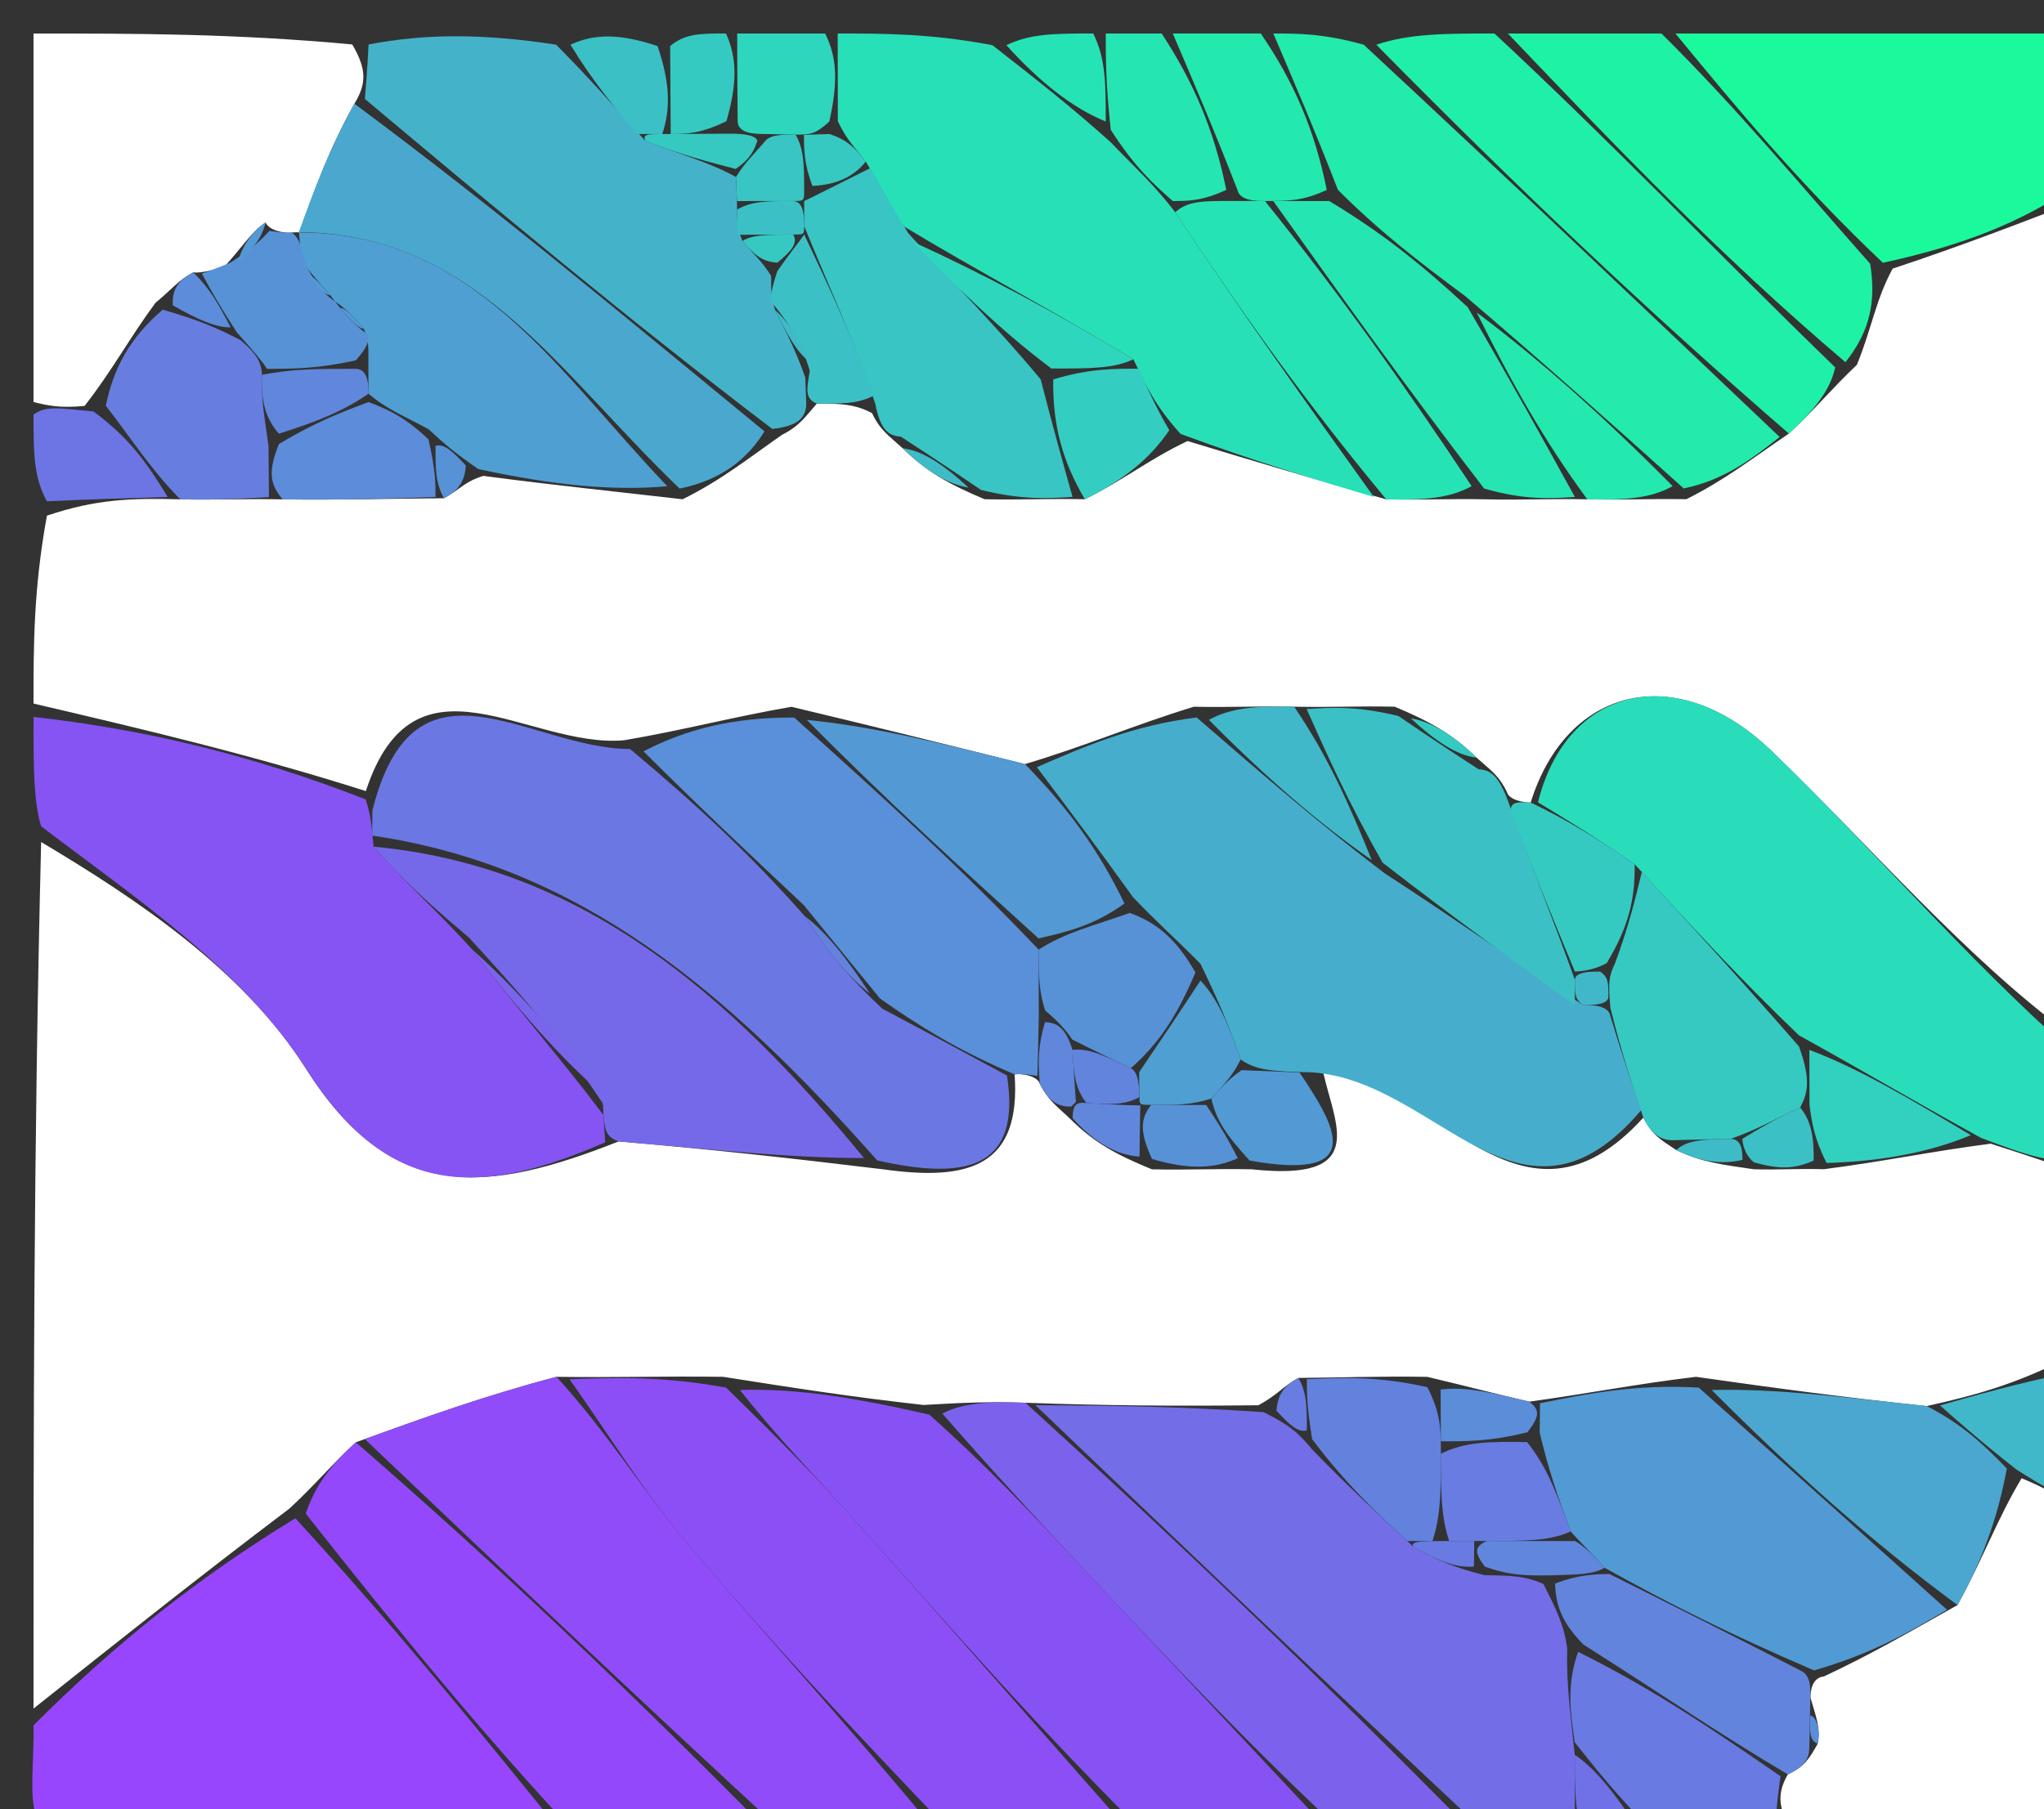 <svg version="1.1" id="Layer_1" xmlns="http://www.w3.org/2000/svg" xmlns:xlink="http://www.w3.org/1999/xlink" x="0px" y="0px"
	 width="100%" viewBox="0 0 61 54" enable-background="new 0 0 61 54" xml:space="preserve">
<rect x="0" y="0" width="61" height="54" fill="#333333" stroke="none"/>
<path fill="#ffffff00" opacity="1" stroke="none" 
	d="
M1,51 
	C1,42.646 1,34.292 1.228,25.134 
	C4.063,26.825 7.26,28.947 9.136,31.906 
	C11.693,35.941 14.541,35.621 18.463,34.071 
	C21.231,34.307 23.598,34.57 26.362,34.904 
	C28.943,35.266 30.471,34.802 30.28,32.07 
	C30.507,32.036 30.96,32.116 31.031,32.351 
	C31.299,32.877 31.572,33.041 31.963,33.421 
	C32.672,34.122 33.339,34.478 34.378,34.904 
	C35.501,34.927 36.253,34.88 37.356,34.903 
	C40.855,35.281 39.841,33.582 39.493,32.026 
	C42.915,32.257 45.376,37.38 49.044,33.36 
	C49.293,33.866 49.553,34.017 50.026,34.328 
	C50.775,34.692 51.389,34.762 52.341,34.902 
	C53.136,34.924 53.592,34.877 54.435,34.9 
	C56.249,34.665 57.676,34.361 59.41,34.138 
	C60.478,34.48 61.239,34.74 62,35 
	C62,36.714 62,38.429 61.621,40.572 
	C60.126,41.317 59.011,41.634 57.5,41.97 
	C55.069,41.715 53.034,41.442 50.614,41.097 
	C48.805,41.313 47.381,41.6 45.639,41.838 
	C44.544,41.583 43.768,41.376 42.596,41.098 
	C41.134,41.074 40.068,41.121 38.749,41.13 
	C38.312,41.364 38.127,41.636 37.556,41.946 
	C35.08,41.972 32.99,41.958 30.603,41.871 
	C29.52,41.833 28.733,41.869 27.56,41.937 
	C25.449,41.702 23.723,41.435 21.585,41.097 
	C19.78,41.073 18.389,41.121 16.609,41.097 
	C14.443,41.669 12.664,42.312 10.618,43.051 
	C9.884,43.728 9.418,44.308 8.642,45.026 
	C5.887,47.109 3.444,49.055 1,51 
z"/>
<path fill="#ffffff00" opacity="1" stroke="none" 
	d="
M1,21 
	C1,19.286 1,17.571 1.401,15.392 
	C2.869,14.896 3.937,14.865 5.379,14.905 
	C6.511,14.929 7.269,14.882 8.436,14.906 
	C10.23,14.929 11.614,14.882 13.25,14.872 
	C13.686,14.64 13.87,14.37 14.424,14.205 
	C16.53,14.485 18.267,14.659 20.37,14.903 
	C21.527,14.332 22.316,13.691 23.34,12.978 
	C23.87,12.711 24.033,12.437 24.377,12.048 
	C25.114,12.041 25.536,12.072 26.024,12.332 
	C26.273,12.855 26.537,13.012 26.94,13.381 
	C27.67,14.096 28.342,14.464 29.385,14.902 
	C30.507,14.926 31.258,14.879 32.375,14.902 
	C33.529,14.333 34.316,13.694 35.44,13.165 
	C37.518,13.795 39.259,14.315 41.372,14.906 
	C42.496,14.929 43.248,14.881 44.372,14.905 
	C45.496,14.929 46.248,14.882 47.371,14.905 
	C48.495,14.929 49.248,14.881 50.328,14.901 
	C51.475,14.327 52.293,13.685 53.386,12.942 
	C54.144,12.241 54.627,11.641 55.416,10.888 
	C55.849,9.84 55.977,8.945 56.483,8.019 
	C58.574,7.324 60.287,6.662 62,6 
	C62,14.021 62,22.042 61.76,30.865 
	C58.655,28.576 55.913,25.358 52.887,22.432 
	C50.035,19.674 46.748,20.508 45.681,23.954 
	C45.464,23.96 45.038,23.874 44.974,23.648 
	C44.73,23.132 44.468,22.979 44.066,22.615 
	C43.335,21.9 42.665,21.532 41.623,21.094 
	C40.499,21.07 39.746,21.117 38.622,21.094 
	C37.499,21.071 36.747,21.119 35.629,21.095 
	C33.823,21.649 32.383,22.274 30.589,22.807 
	C28.154,22.199 26.074,21.683 23.62,21.097 
	C21.838,21.407 20.432,21.787 18.626,22.096 
	C15.772,22.35 12.372,19.178 10.918,23.613 
	C7.479,22.519 4.24,21.76 1,21 
z"/>
<path fill="#8654F2" opacity="1" stroke="none" 
	d="
M1,21.4 
	C4.24,21.76 7.479,22.519 10.914,23.862 
	C11.109,24.444 11.107,24.942 11.149,25.272 
	C12.129,26.399 13.066,27.196 14.07,28.319 
	C15.422,30.1 16.708,31.555 18.009,33.282 
	C18.037,33.735 18.05,33.917 18.062,34.098 
	C14.541,35.621 11.693,35.941 9.136,31.906 
	C7.26,28.947 4.063,26.825 1.228,24.665 
	C1,23.933 1,22.867 1,21.4 
z"/>
<path fill="#9846FE" opacity="1" stroke="none" 
	d="
M1,51.5 
	C3.444,49.055 5.887,47.109 8.815,45.318 
	C11.866,48.649 14.433,51.824 17,55 
	C12.5,55 7.966,54.666 3.511,55.113 
	C0.339,55.431 1.048,53.654 1,51.5 
z"/>
<path fill="#2ADDBA" opacity="1" stroke="none" 
	d="
M45.899,23.948 
	C46.748,20.508 50.035,19.674 52.887,22.432 
	C55.913,25.358 58.655,28.576 61.76,31.333 
	C62,32.067 62,33.133 62,34.6 
	C61.239,34.74 60.478,34.48 59.122,33.966 
	C57.017,32.81 55.506,31.908 53.685,30.903 
	C51.916,29.207 50.457,27.617 48.784,25.797 
	C47.679,25.029 46.789,24.489 45.899,23.948 
z"/>
<path fill="#8C4FF6" opacity="1" stroke="none" 
	d="
M16.997,41.169 
	C18.389,41.121 19.78,41.073 21.669,41.42 
	C23.253,42.969 24.369,44.1 25.424,45.285 
	C28.296,48.511 31.143,51.76 34,55 
	C32.286,55 30.572,55 28.355,54.665 
	C25.387,51.569 22.864,48.855 20.478,46.027 
	C19.197,44.509 18.15,42.794 16.997,41.169 
z"/>
<path fill="#736DE7" opacity="1" stroke="none" 
	d="
M30.9,41.943 
	C32.99,41.958 35.08,41.972 37.709,42.151 
	C38.498,42.544 38.749,42.772 39.158,43.264 
	C40.211,44.351 41.106,45.175 42.208,46.194 
	C42.939,46.597 43.461,46.805 44.309,47.019 
	C45.069,47.028 45.502,47.031 46.06,47.28 
	C46.431,48.012 46.68,48.499 46.771,49.204 
	C46.742,50.283 46.869,51.145 46.997,52.38 
	C46.999,53.503 46.999,54.251 47,55 
	C46.25,55 45.5,55 44.302,54.665 
	C39.536,50.201 35.218,46.072 30.9,41.943 
z"/>
<path fill="#8752F3" opacity="1" stroke="none" 
	d="
M34.428,55 
	C31.143,51.76 28.296,48.511 25.424,45.285 
	C24.369,44.1 23.253,42.969 22.081,41.49 
	C23.723,41.435 25.449,41.702 27.736,42.227 
	C29.65,43.941 30.998,45.4 32.356,46.85 
	C34.901,49.569 37.452,52.284 40,55 
	C38.286,55 36.571,55 34.428,55 
z"/>
<path fill="#28E0B8" opacity="1" stroke="none" 
	d="
M41.001,14.834 
	C39.259,14.315 37.518,13.795 35.232,12.952 
	C34.456,12.089 34.225,11.548 33.823,10.724 
	C31.443,9.283 29.235,8.124 26.905,6.717 
	C26.513,5.984 26.244,5.5 25.838,4.823 
	C25.498,4.387 25.267,4.173 25.004,3.618 
	C25,2.497 25,1.748 25,1 
	C26.389,1 27.778,1 29.618,1.349 
	C31.045,2.465 32.022,3.234 33.148,4.247 
	C33.865,4.995 34.432,5.498 35.073,6.335 
	C37.098,9.391 39.049,12.112 41.001,14.834 
z"/>
<path fill="#904CF9" opacity="1" stroke="none" 
	d="
M16.609,41.097 
	C18.15,42.794 19.197,44.509 20.478,46.027 
	C22.864,48.855 25.387,51.569 27.926,54.665 
	C26.611,55 25.222,55 23.343,54.665 
	C18.864,50.539 14.875,46.747 10.886,42.955 
	C12.664,42.312 14.443,41.669 16.609,41.097 
z"/>
<path fill="#ffffff00" opacity="1" stroke="none" 
	d="
M1,12 
	C1,8.418 1,4.836 1,1 
	C4.006,1 7.017,1 10.512,1.327 
	C10.961,2.087 10.926,2.521 10.576,3.096 
	C9.814,4.468 9.365,5.7 8.942,6.94 
	C8.967,6.948 8.923,6.918 8.703,6.941 
	C8.482,6.965 8.045,6.89 7.925,6.641 
	C7.498,6.913 7.193,7.435 6.666,7.988 
	C6.444,8.019 6.023,8.167 5.767,8.129 
	C5.322,8.363 5.132,8.635 4.641,9.037 
	C3.859,10.095 3.377,11.021 2.525,12.116 
	C1.769,12.19 1.384,12.095 1,12 
z"/>
<path fill="#9349FB" opacity="1" stroke="none" 
	d="
M10.618,43.051 
	C14.875,46.747 18.864,50.539 22.926,54.665 
	C21.286,55 19.571,55 17.428,55 
	C14.433,51.824 11.866,48.649 9.125,45.181 
	C9.418,44.308 9.884,43.728 10.618,43.051 
z"/>
<path fill="#1AFA9D" opacity="1" stroke="none" 
	d="
M62,5.5 
	C60.287,6.662 58.574,7.324 56.192,7.844 
	C53.682,5.468 51.841,3.234 50,1 
	C53.879,1 57.758,1 62,1 
	C62,2.318 62,3.659 62,5.5 
z"/>
<path fill="#44B3CA" opacity="1" stroke="none" 
	d="
M10.89,2.954 
	C10.926,2.521 10.961,2.087 10.999,1.327 
	C12.714,1 14.429,1 16.596,1.334 
	C17.702,2.445 18.355,3.222 19.256,4.202 
	C20.319,4.617 21.136,4.83 21.963,5.283 
	C21.974,5.522 21.996,6.002 21.998,6.254 
	C22.005,6.673 22.009,6.841 22.158,7.193 
	C22.512,7.612 22.75,7.814 23.014,8.236 
	C23.011,8.657 23.009,8.826 23.129,9.248 
	C23.507,10.001 23.764,10.501 24.032,11.271 
	C24.049,11.723 24.056,11.904 24.062,12.085 
	C24.033,12.437 23.87,12.711 23.048,12.803 
	C18.645,9.453 14.767,6.204 10.89,2.954 
z"/>
<path fill="#ffffff00" opacity="1" stroke="none" 
	d="
M62,45 
	C62,48.246 62,51.493 62,55 
	C59.33,55 56.656,55 53.467,54.668 
	C53.013,53.897 53.075,53.458 53.355,52.963 
	C53.856,52.736 53.998,52.486 54.246,52.051 
	C54.344,51.593 54.192,51.239 54.033,50.681 
	C54.025,50.477 54.081,50.072 54.431,50.041 
	C55.889,49.357 56.998,48.704 58.419,47.91 
	C59.171,46.546 59.612,45.324 60.332,44.124 
	C61.075,44.432 61.537,44.716 62,45 
z"/>
<path fill="#7C61ED" opacity="1" stroke="none" 
	d="
M40.4,55 
	C37.452,52.284 34.901,49.569 32.356,46.85 
	C30.998,45.4 29.65,43.941 28.122,42.195 
	C28.733,41.869 29.52,41.833 30.603,41.871 
	C35.218,46.072 39.536,50.201 43.927,54.665 
	C42.933,55 41.867,55 40.4,55 
z"/>
<path fill="#1EF2A5" opacity="1" stroke="none" 
	d="
M49.583,1 
	C51.841,3.234 53.682,5.468 55.814,7.876 
	C55.977,8.945 55.849,9.84 55.074,10.811 
	C51.284,7.592 48.142,4.296 45,1 
	C46.389,1 47.778,1 49.583,1 
z"/>
<path fill="#22EBAC" opacity="1" stroke="none" 
	d="
M53.111,13.044 
	C52.293,13.685 51.475,14.327 50.247,14.579 
	C47.891,12.46 45.945,10.73 43.729,8.84 
	C42.306,7.786 41.153,6.893 39.929,5.668 
	C39.238,3.891 38.619,2.445 38,1 
	C38.75,1 39.5,1 40.699,1.335 
	C45.136,5.461 49.123,9.253 53.111,13.044 
z"/>
<path fill="#20EFA9" opacity="1" stroke="none" 
	d="
M53.386,12.942 
	C49.123,9.253 45.136,5.461 41.074,1.335 
	C42.067,1 43.133,1 44.6,1 
	C48.142,4.296 51.284,7.592 54.768,10.965 
	C54.627,11.641 54.144,12.241 53.386,12.942 
z"/>
<path fill="#697AE2" opacity="1" stroke="none" 
	d="
M53.137,53.019 
	C53.075,53.458 53.013,53.897 52.976,54.668 
	C51.933,55 50.867,55 49.34,54.692 
	C48.252,53.591 47.624,52.799 46.996,52.006 
	C46.869,51.145 46.742,50.283 47.098,49.307 
	C49.433,50.467 51.285,51.743 53.137,53.019 
z"/>
<path fill="#23E9AF" opacity="1" stroke="none" 
	d="
M37.625,1 
	C38.619,2.445 39.238,3.891 39.595,5.668 
	C38.889,6 38.444,6.001 37.75,6 
	C37.5,6 37.001,5.999 36.929,5.667 
	C36.238,3.89 35.619,2.445 35,1 
	C35.75,1 36.5,1 37.625,1 
z"/>
<path fill="#25E6B2" opacity="1" stroke="none" 
	d="
M34.667,1 
	C35.619,2.445 36.238,3.89 36.596,5.667 
	C35.889,6 35.444,6 34.999,6.001 
	C34.432,5.498 33.865,4.995 33.148,3.872 
	C33,2.501 33,1.75 33,1 
	C33.444,1 33.889,1 34.667,1 
z"/>
<path fill="#6D75E4" opacity="1" stroke="none" 
	d="
M1,12.375 
	C1.384,12.095 1.769,12.19 2.788,12.281 
	C3.95,13.13 4.477,13.982 5.004,14.834 
	C3.937,14.865 2.869,14.896 1.401,14.963 
	C1,14.25 1,13.5 1,12.375 
z"/>
<path fill="#41B8C9" opacity="1" stroke="none" 
	d="
M62,44.6 
	C61.537,44.716 61.075,44.432 60.172,43.86 
	C59.119,43.031 58.507,42.491 57.895,41.951 
	C59.011,41.634 60.126,41.317 61.621,41 
	C62,42.067 62,43.133 62,44.6 
z"/>
<path fill="#3BC1C5" opacity="1" stroke="none" 
	d="
M19.008,3.999 
	C18.355,3.222 17.702,2.445 17.024,1.334 
	C17.75,1 18.5,1 19.624,1.375 
	C20.005,2.5 20.011,3.25 19.765,4.001 
	C19.345,4.001 19.177,4 19.008,3.999 
z"/>
<path fill="#26E3B5" opacity="1" stroke="none" 
	d="
M32.625,1 
	C33,1.75 33,2.501 32.999,3.626 
	C32.022,3.234 31.045,2.465 30.034,1.349 
	C30.75,1 31.5,1 32.625,1 
z"/>
<path fill="#2ED6BD" opacity="1" stroke="none" 
	d="
M24.625,1 
	C25,1.748 25,2.497 24.75,3.628 
	C24.331,4.015 24.162,4.02 23.745,4.018 
	C23.496,4.011 23,4.004 22.755,3.999 
	C22.511,3.995 22.022,3.987 22.014,3.614 
	C22.003,2.494 22.002,1.747 22,1 
	C22.75,1 23.5,1 24.625,1 
z"/>
<path fill="#35CAC1" opacity="1" stroke="none" 
	d="
M21.667,1 
	C22.002,1.747 22.003,2.494 21.679,3.617 
	C20.908,3.996 20.462,3.998 20.017,4 
	C20.011,3.25 20.005,2.5 19.999,1.375 
	C20.445,1 20.889,1 21.667,1 
z"/>
<path fill="#7071E6" opacity="1" stroke="none" 
	d="
M46.997,52.38 
	C47.624,52.799 48.252,53.591 48.94,54.692 
	C48.556,55 48.111,55 47.333,55 
	C46.999,54.251 46.999,53.503 46.997,52.38 
z"/>
<path fill="#46AECC" opacity="1" stroke="none" 
	d="
M30.943,22.899 
	C32.383,22.274 33.823,21.649 35.712,21.416 
	C37.775,23.203 39.39,24.599 41.328,26.072 
	C43.435,27.433 45.217,28.717 47.25,30 
	C47.5,30 47.999,30.001 48.057,30.324 
	C48.403,31.477 48.691,32.307 48.98,33.136 
	C45.376,37.38 42.915,32.257 39.147,32.009 
	C37.974,31.978 37.513,31.961 37.024,31.624 
	C36.656,30.54 36.315,29.776 35.825,28.768 
	C35.107,28.036 34.538,27.546 33.811,26.777 
	C32.75,25.297 31.847,24.098 30.943,22.899 
z"/>
<path fill="#6B78E3" opacity="1" stroke="none" 
	d="
M11.107,24.942 
	C11.107,24.942 11.109,24.444 11.113,24.196 
	C12.372,19.178 15.772,22.35 18.805,22.358 
	C20.917,24.131 22.452,25.573 24.016,27.346 
	C24.708,28.44 25.37,29.203 26.33,30.108 
	C27.769,30.869 28.911,31.486 30.052,32.104 
	C30.471,34.802 28.943,35.266 26.179,34.637 
	C21.756,29.65 17.364,25.853 11.107,24.942 
z"/>
<path fill="#529AD4" opacity="1" stroke="none" 
	d="
M58.106,48.05 
	C56.998,48.704 55.889,49.357 54.137,49.86 
	C51.672,48.801 49.851,47.891 47.883,46.795 
	C47.522,46.372 47.28,46.168 46.875,45.713 
	C46.474,44.636 46.207,43.845 45.949,42.762 
	C45.957,42.276 45.958,42.081 45.958,41.886 
	C47.381,41.6 48.805,41.313 50.696,41.419 
	C53.478,43.891 55.792,45.971 58.106,48.05 
z"/>
<path fill="#7669E9" opacity="1" stroke="none" 
	d="
M11.149,25.272 
	C17.364,25.853 21.756,29.65 25.782,34.566 
	C23.598,34.57 21.231,34.307 18.463,34.071 
	C18.05,33.917 18.037,33.735 17.991,32.939 
	C16.64,30.881 15.322,29.437 14.004,27.994 
	C13.066,27.196 12.129,26.399 11.149,25.272 
z"/>
<path fill="#5A8FD9" opacity="1" stroke="none" 
	d="
M23.986,27.015 
	C22.452,25.573 20.917,24.131 19.204,22.428 
	C20.432,21.787 21.838,21.407 23.703,21.418 
	C26.438,23.877 28.716,25.944 30.996,28.345 
	C30.999,29.124 31.001,29.569 31.001,30.364 
	C30.986,31.182 30.973,31.649 30.96,32.116 
	C30.96,32.116 30.507,32.036 30.28,32.07 
	C28.911,31.486 27.769,30.869 26.261,29.804 
	C25.258,28.577 24.622,27.796 23.986,27.015 
z"/>
<path fill="#4BA7CF" opacity="1" stroke="none" 
	d="
M58.419,47.91 
	C55.792,45.971 53.478,43.891 51.082,41.49 
	C53.034,41.442 55.069,41.715 57.5,41.97 
	C58.507,42.491 59.119,43.031 59.892,43.836 
	C59.612,45.324 59.171,46.546 58.419,47.91 
z"/>
<path fill="#36C9C2" opacity="1" stroke="none" 
	d="
M49.044,33.36 
	C48.691,32.307 48.403,31.477 48.058,30.074 
	C48,29.333 48,29.167 48.2,28.748 
	C48.599,27.672 48.799,26.849 48.998,26.026 
	C50.457,27.617 51.916,29.207 53.687,31.234 
	C54,32.112 54.001,32.555 53.723,33.056 
	C52.962,33.408 52.48,33.7 51.647,33.995 
	C50.827,34.01 50.358,34.023 49.89,34.035 
	C49.553,34.017 49.293,33.866 49.044,33.36 
z"/>
<path fill="#6382DE" opacity="1" stroke="none" 
	d="
M42.001,45.999 
	C41.106,45.175 40.211,44.351 39.159,42.958 
	C39.001,41.982 39.001,41.575 39.001,41.168 
	C40.068,41.121 41.134,41.074 42.598,41.407 
	C42.997,42.198 42.998,42.61 43.001,43.393 
	C43.001,44.51 42.999,45.254 42.749,45.998 
	C42.499,45.998 42.001,45.999 42.001,45.999 
z"/>
<path fill="#32D0BF" opacity="1" stroke="none" 
	d="
M54.003,32.997 
	C54.001,32.555 54,32.112 53.997,31.338 
	C55.506,31.908 57.017,32.81 58.815,33.883 
	C57.676,34.361 56.249,34.665 54.512,34.714 
	C54.135,33.972 54.069,33.484 54.003,32.997 
z"/>
<path fill="#529AD4" opacity="1" stroke="none" 
	d="
M37.052,31.943 
	C37.513,31.961 37.974,31.978 38.782,32.013 
	C39.841,33.582 40.855,35.281 37.292,34.641 
	C36.583,33.868 36.29,33.425 36.152,32.79 
	C36.531,32.351 36.779,32.134 37.052,31.943 
z"/>
<path fill="#5792D7" opacity="1" stroke="none" 
	d="
M35.998,32.983 
	C36.29,33.425 36.583,33.868 36.94,34.572 
	C36.253,34.88 35.501,34.927 34.379,34.594 
	C34.015,33.803 34.023,33.391 34.357,32.98 
	C35.122,32.982 35.56,32.983 35.998,32.983 
z"/>
<path fill="#3BC1C5" opacity="1" stroke="none" 
	d="
M53.723,33.056 
	C54.069,33.484 54.135,33.972 54.125,34.644 
	C53.592,34.877 53.136,34.924 52.34,34.692 
	C52,34.413 51.999,33.993 51.999,33.993 
	C52.48,33.7 52.962,33.408 53.723,33.056 
z"/>
<path fill="#5B8DD9" opacity="1" stroke="none" 
	d="
M43,43.022 
	C42.998,42.61 42.997,42.198 42.993,41.477 
	C43.768,41.376 44.544,41.583 45.639,41.838 
	C45.958,42.081 45.957,42.276 45.583,42.752 
	C44.472,43.029 43.736,43.026 43,43.022 
z"/>
<path fill="#6087DC" opacity="1" stroke="none" 
	d="
M34.03,32.979 
	C34.023,33.391 34.015,33.803 34.007,34.524 
	C33.339,34.478 32.672,34.122 32.01,33.375 
	C32.016,32.984 32.109,32.891 32.421,32.923 
	C33.154,32.97 33.574,32.986 34.001,32.996 
	C34.008,32.99 34.03,32.979 34.03,32.979 
z"/>
<path fill="#6087DC" opacity="1" stroke="none" 
	d="
M31.031,32.351 
	C30.973,31.649 30.986,31.182 31.188,30.511 
	C31.615,30.522 31.822,30.763 32.008,31.34 
	C32.047,32.064 32.078,32.478 32.109,32.891 
	C32.109,32.891 32.016,32.984 31.969,33.03 
	C31.572,33.041 31.299,32.877 31.031,32.351 
z"/>
<path fill="#687CE1" opacity="1" stroke="none" 
	d="
M38.749,41.13 
	C39.001,41.575 39.001,41.982 39,42.695 
	C38.749,42.772 38.498,42.544 38.095,42.111 
	C38.127,41.636 38.312,41.364 38.749,41.13 
z"/>
<path fill="#3FBBC7" opacity="1" stroke="none" 
	d="
M51.647,33.995 
	C51.999,33.993 52,34.413 52.001,34.622 
	C51.389,34.762 50.775,34.692 50.026,34.328 
	C50.358,34.023 50.827,34.01 51.647,33.995 
z"/>
<path fill="#4AA8CF" opacity="1" stroke="none" 
	d="
M10.576,3.096 
	C14.767,6.204 18.645,9.453 22.814,12.876 
	C22.316,13.691 21.527,14.332 20.282,14.583 
	C16.641,11.097 14.154,6.948 8.916,6.931 
	C9.365,5.7 9.814,4.468 10.576,3.096 
z"/>
<path fill="#4F9FD2" opacity="1" stroke="none" 
	d="
M8.942,6.94 
	C14.154,6.948 16.641,11.097 19.915,14.514 
	C18.267,14.659 16.53,14.485 14.271,14.001 
	C13.498,13.462 13.248,13.233 12.787,12.811 
	C12.051,12.412 11.525,12.206 10.998,11.752 
	C10.997,11.504 10.991,11.009 10.994,10.756 
	C10.999,10.336 11,10.167 10.856,9.811 
	C10.502,9.385 10.265,9.177 10,9 
	C10,9 10,9 9.856,8.812 
	C9.501,8.385 9.264,8.177 8.981,7.73 
	C8.95,7.279 8.936,7.098 8.923,6.918 
	C8.923,6.918 8.967,6.948 8.942,6.94 
z"/>
<path fill="#5399D4" opacity="1" stroke="none" 
	d="
M30.994,28.011 
	C28.716,25.944 26.438,23.877 24.077,21.488 
	C26.074,21.683 28.154,22.199 30.589,22.807 
	C31.847,24.098 32.75,25.297 33.558,26.969 
	C32.64,27.632 31.817,27.822 30.994,28.011 
z"/>
<path fill="#38C5C3" opacity="1" stroke="none" 
	d="
M25.974,5.017 
	C26.244,5.5 26.513,5.984 27.106,6.961 
	C28.619,8.636 29.81,9.818 31.058,11.325 
	C31.413,12.711 31.711,13.772 32.008,14.832 
	C31.258,14.879 30.507,14.926 29.275,14.624 
	C28.157,13.862 27.519,13.447 26.882,13.033 
	C26.537,13.012 26.273,12.855 26.121,12.05 
	C25.434,10.026 24.717,8.513 24,6.751 
	C23.999,6.501 23.998,6.002 23.999,6.001 
	C24,6 24,6 24.249,5.88 
	C24.99,5.512 25.482,5.264 25.974,5.017 
z"/>
<path fill="#25E6B2" opacity="1" stroke="none" 
	d="
M37.999,6.001 
	C38.444,6.001 38.889,6 39.667,6 
	C41.153,6.893 42.306,7.786 43.8,9.167 
	C45.094,11.382 46.047,13.108 47,14.834 
	C46.248,14.882 45.496,14.929 44.29,14.582 
	C41.891,11.459 39.945,8.73 37.999,6.001 
z"/>
<path fill="#3BC1C5" opacity="1" stroke="none" 
	d="
M47,30 
	C45.217,28.717 43.435,27.433 41.26,25.749 
	C40.243,23.953 39.618,22.559 38.994,21.165 
	C39.746,21.117 40.499,21.07 41.732,21.372 
	C42.851,22.135 43.489,22.549 44.127,22.962 
	C44.468,22.979 44.73,23.132 45.033,23.99 
	C45.77,26.038 46.385,27.519 47,29.25 
	C47,29.667 47,29.834 47,30 
z"/>
<path fill="#26E3B5" opacity="1" stroke="none" 
	d="
M37.75,6 
	C39.945,8.73 41.891,11.459 43.919,14.511 
	C43.248,14.881 42.496,14.929 41.372,14.906 
	C39.049,12.112 37.098,9.391 35.073,6.335 
	C35.444,6 35.889,6 36.668,5.999 
	C37.001,5.999 37.5,6 37.75,6 
z"/>
<path fill="#677EE0" opacity="1" stroke="none" 
	d="
M5.379,14.905 
	C4.477,13.982 3.95,13.13 3.159,12.112 
	C3.377,11.021 3.859,10.095 4.856,9.244 
	C5.913,9.549 6.456,9.778 7.18,10.154 
	C7.594,10.512 7.796,10.748 7.82,11.187 
	C7.784,11.91 7.897,12.456 8.013,13.307 
	C8.018,14.021 8.022,14.428 8.026,14.836 
	C7.269,14.882 6.511,14.929 5.379,14.905 
z"/>
<path fill="#23E9AF" opacity="1" stroke="none" 
	d="
M47.371,14.905 
	C46.047,13.108 45.094,11.382 44.07,9.328 
	C45.945,10.73 47.891,12.46 49.918,14.512 
	C49.248,14.881 48.495,14.929 47.371,14.905 
z"/>
<path fill="#41B8C9" opacity="1" stroke="none" 
	d="
M38.622,21.094 
	C39.618,22.559 40.243,23.953 40.937,25.671 
	C39.39,24.599 37.775,23.203 36.078,21.487 
	C36.747,21.119 37.499,21.071 38.622,21.094 
z"/>
<path fill="#35CAC1" opacity="1" stroke="none" 
	d="
M47,29 
	C46.385,27.519 45.77,26.038 45.096,24.216 
	C45.038,23.874 45.464,23.96 45.681,23.954 
	C46.789,24.489 47.679,25.029 48.784,25.797 
	C48.799,26.849 48.599,27.672 47.95,28.748 
	C47.5,29 47,29 47,29 
z"/>
<path fill="#5C8CDA" opacity="1" stroke="none" 
	d="
M8.436,14.906 
	C8.022,14.428 8.018,14.021 8.324,13.252 
	C9.422,12.594 10.211,12.297 10.999,12 
	C11.525,12.206 12.051,12.412 12.787,13.116 
	C12.998,14.02 12.998,14.427 12.998,14.834 
	C11.614,14.882 10.23,14.929 8.436,14.906 
z"/>
<path fill="#34CDC1" opacity="1" stroke="none" 
	d="
M32.375,14.902 
	C31.711,13.772 31.413,12.711 31.432,11.325 
	C32.497,11.002 33.246,11.004 33.994,11.007 
	C34.225,11.548 34.456,12.089 34.896,12.842 
	C34.316,13.694 33.529,14.333 32.375,14.902 
z"/>
<path fill="#3BC1C5" opacity="1" stroke="none" 
	d="
M24,7 
	C24.717,8.513 25.434,10.026 26.055,11.821 
	C25.536,12.072 25.114,12.041 24.377,12.048 
	C24.056,11.904 24.049,11.723 24.168,11.07 
	C23.864,10.063 23.436,9.529 23.008,8.995 
	C23.009,8.826 23.011,8.657 23.198,8.093 
	C23.619,7.491 23.825,7.258 24.001,6.999 
	C24,7 24,7 24,7 
z"/>
<path fill="#3FBBC7" opacity="1" stroke="none" 
	d="
M26.94,13.381 
	C27.519,13.447 28.157,13.862 28.904,14.554 
	C28.342,14.464 27.67,14.096 26.94,13.381 
z"/>
<path fill="#35CAC1" opacity="1" stroke="none" 
	d="
M44.066,22.615 
	C43.489,22.549 42.851,22.135 42.104,21.443 
	C42.665,21.532 43.335,21.9 44.066,22.615 
z"/>
<path fill="#5792D7" opacity="1" stroke="none" 
	d="
M13.25,14.872 
	C12.998,14.427 12.998,14.02 12.997,13.309 
	C13.248,13.233 13.498,13.462 13.902,13.896 
	C13.87,14.37 13.686,14.64 13.25,14.872 
z"/>
<path fill="#7964EB" opacity="1" stroke="none" 
	d="
M14.07,28.319 
	C15.322,29.437 16.64,30.881 17.976,32.667 
	C16.708,31.555 15.422,30.1 14.07,28.319 
z"/>
<path fill="#6284DD" opacity="1" stroke="none" 
	d="
M48.031,46.982 
	C49.851,47.891 51.672,48.801 53.786,49.891 
	C54.081,50.072 54.025,50.477 54.019,50.999 
	C54.007,51.732 54.002,51.943 53.996,52.155 
	C53.998,52.486 53.856,52.736 53.355,52.963 
	C51.285,51.743 49.433,50.467 47.254,49.089 
	C46.68,48.499 46.431,48.012 46.409,47.268 
	C47.101,47.001 47.566,46.992 48.031,46.982 
z"/>
<path fill="#6087DC" opacity="1" stroke="none" 
	d="
M47.883,46.795 
	C47.566,46.992 47.101,47.001 46.286,47.023 
	C45.502,47.031 45.069,47.028 44.314,46.765 
	C43.994,46.337 43.995,46.168 44.372,45.998 
	C45.502,45.998 46.256,45.999 47.009,45.999 
	C47.28,46.168 47.522,46.372 47.883,46.795 
z"/>
<path fill="#697AE2" opacity="1" stroke="none" 
	d="
M43.996,45.999 
	C43.995,46.168 43.994,46.337 43.988,46.76 
	C43.461,46.805 42.939,46.597 42.208,46.194 
	C42.001,45.999 42.499,45.998 42.998,45.999 
	C43.497,46 43.996,45.999 43.996,45.999 
z"/>
<path fill="#2ED6BD" opacity="1" stroke="none" 
	d="
M33.823,10.724 
	C33.246,11.004 32.497,11.002 31.375,10.999 
	C29.81,9.818 28.619,8.636 27.228,7.21 
	C29.235,8.124 31.443,9.283 33.823,10.724 
z"/>
<path fill="#36C9C2" opacity="1" stroke="none" 
	d="
M25.838,4.823 
	C25.482,5.264 24.99,5.512 24.247,5.551 
	C23.996,4.902 23.994,4.463 23.993,4.025 
	C24.162,4.02 24.331,4.015 24.754,4 
	C25.267,4.173 25.498,4.387 25.838,4.823 
z"/>
<path fill="#5792D7" opacity="1" stroke="none" 
	d="
M7.969,11.009 
	C7.796,10.748 7.594,10.512 7.067,9.919 
	C6.523,9.081 6.273,8.624 6.023,8.167 
	C6.023,8.167 6.444,8.019 6.882,7.837 
	C7.562,7.4 7.803,7.145 8.045,6.89 
	C8.045,6.89 8.482,6.965 8.703,6.941 
	C8.936,7.098 8.95,7.279 9.126,7.917 
	C9.499,8.614 9.736,8.822 10,9 
	C10,9 10,9 10.145,9.188 
	C10.5,9.614 10.737,9.822 11.001,9.999 
	C11,10.167 10.999,10.336 10.617,10.756 
	C9.481,11.009 8.725,11.009 7.969,11.009 
z"/>
<path fill="#5C8CDA" opacity="1" stroke="none" 
	d="
M5.767,8.129 
	C6.273,8.624 6.523,9.081 6.885,9.772 
	C6.456,9.778 5.913,9.549 5.156,9.113 
	C5.132,8.635 5.322,8.363 5.767,8.129 
z"/>
<path fill="#5399D4" opacity="1" stroke="none" 
	d="
M7.925,6.641 
	C7.803,7.145 7.562,7.4 7.103,7.806 
	C7.193,7.435 7.498,6.913 7.925,6.641 
z"/>
<path fill="#36C9C2" opacity="1" stroke="none" 
	d="
M19.765,4.001 
	C20.462,3.998 20.908,3.996 21.687,3.991 
	C22.022,3.987 22.511,3.995 22.603,4.193 
	C22.473,4.638 22.226,4.855 21.953,5.043 
	C21.136,4.83 20.319,4.617 19.256,4.202 
	C19.177,4 19.345,4.001 19.765,4.001 
z"/>
<path fill="#38C5C3" opacity="1" stroke="none" 
	d="
M21.963,5.283 
	C22.226,4.855 22.473,4.638 22.847,4.198 
	C23,4.004 23.496,4.011 23.745,4.018 
	C23.994,4.463 23.996,4.902 23.999,5.671 
	C24,6 24,6 23.666,6 
	C22.887,6.001 22.441,6.001 21.996,6.002 
	C21.996,6.002 21.974,5.522 21.963,5.283 
z"/>
<path fill="#3FBBC7" opacity="1" stroke="none" 
	d="
M23.129,9.248 
	C23.436,9.529 23.864,10.063 24.157,10.799 
	C23.764,10.501 23.507,10.001 23.129,9.248 
z"/>
<path fill="#3BC1C5" opacity="1" stroke="none" 
	d="
M21.998,6.254 
	C22.441,6.001 22.887,6.001 23.665,6.001 
	C23.998,6.002 23.999,6.501 24,6.751 
	C24,7 24,7 23.669,7.001 
	C22.897,7.004 22.455,7.006 22.014,7.008 
	C22.009,6.841 22.005,6.673 21.998,6.254 
z"/>
<path fill="#36C9C2" opacity="1" stroke="none" 
	d="
M22.158,7.193 
	C22.455,7.006 22.897,7.004 23.67,7.001 
	C23.825,7.258 23.619,7.491 23.2,7.84 
	C22.75,7.814 22.512,7.612 22.158,7.193 
z"/>
<path fill="#5B8DD9" opacity="1" stroke="none" 
	d="
M54.246,52.051 
	C54.002,51.943 54.007,51.732 54.026,51.203 
	C54.192,51.239 54.344,51.593 54.246,52.051 
z"/>
<path fill="#5792D7" opacity="1" stroke="none" 
	d="
M30.996,28.345 
	C31.817,27.822 32.64,27.632 33.715,27.25 
	C34.538,27.546 35.107,28.036 35.676,29.027 
	C35.116,30.353 34.557,31.178 33.744,31.887 
	C32.993,31.525 32.496,31.277 31.999,31.029 
	C31.822,30.763 31.615,30.522 31.19,30.161 
	C31.001,29.569 30.999,29.124 30.996,28.345 
z"/>
<path fill="#4F9FD2" opacity="1" stroke="none" 
	d="
M33.997,32.002 
	C34.557,31.178 35.116,30.353 35.825,29.27 
	C36.315,29.776 36.656,30.54 37.024,31.624 
	C36.779,32.134 36.531,32.351 36.152,32.79 
	C35.56,32.983 35.122,32.982 34.357,32.98 
	C34.03,32.979 34.008,32.99 34.004,32.746 
	C33.999,32.502 33.997,32.002 33.997,32.002 
z"/>
<path fill="#41B8C9" opacity="1" stroke="none" 
	d="
M47,29.25 
	C47,29 47.5,29 47.75,29 
	C48,29.167 48,29.333 48,29.75 
	C47.999,30.001 47.5,30 47.25,30 
	C47,29.834 47,29.667 47,29.25 
z"/>
<path fill="#6382DE" opacity="1" stroke="none" 
	d="
M24.016,27.346 
	C24.622,27.796 25.258,28.577 25.963,29.661 
	C25.37,29.203 24.708,28.44 24.016,27.346 
z"/>
<path fill="#687CE1" opacity="1" stroke="none" 
	d="
M44.372,45.998 
	C43.996,45.999 43.497,46 43.248,45.999 
	C42.999,45.254 43.001,44.51 43.001,43.393 
	C43.736,43.026 44.472,43.029 45.574,43.044 
	C46.207,43.845 46.474,44.636 46.875,45.713 
	C46.256,45.999 45.502,45.998 44.372,45.998 
z"/>
<path fill="#6284DD" opacity="1" stroke="none" 
	d="
M33.744,31.887 
	C33.997,32.002 33.999,32.502 33.997,32.752 
	C33.574,32.986 33.154,32.97 32.421,32.923 
	C32.078,32.478 32.047,32.064 32.008,31.34 
	C32.496,31.277 32.993,31.525 33.744,31.887 
z"/>
<path fill="#6087DC" opacity="1" stroke="none" 
	d="
M7.82,11.187 
	C8.725,11.009 9.481,11.009 10.614,11.009 
	C10.991,11.009 10.997,11.504 10.998,11.752 
	C10.211,12.297 9.422,12.594 8.322,12.946 
	C7.897,12.456 7.784,11.91 7.82,11.187 
z"/>
<path fill="#5399D4" opacity="1" stroke="none" 
	d="
M10.856,9.811 
	C10.737,9.822 10.5,9.614 10.145,9.187 
	C10.265,9.177 10.502,9.385 10.856,9.811 
z"/>
<path fill="#5399D4" opacity="1" stroke="none" 
	d="
M9.856,8.812 
	C9.736,8.822 9.499,8.614 9.144,8.188 
	C9.264,8.177 9.501,8.385 9.856,8.812 
z"/>
</svg>